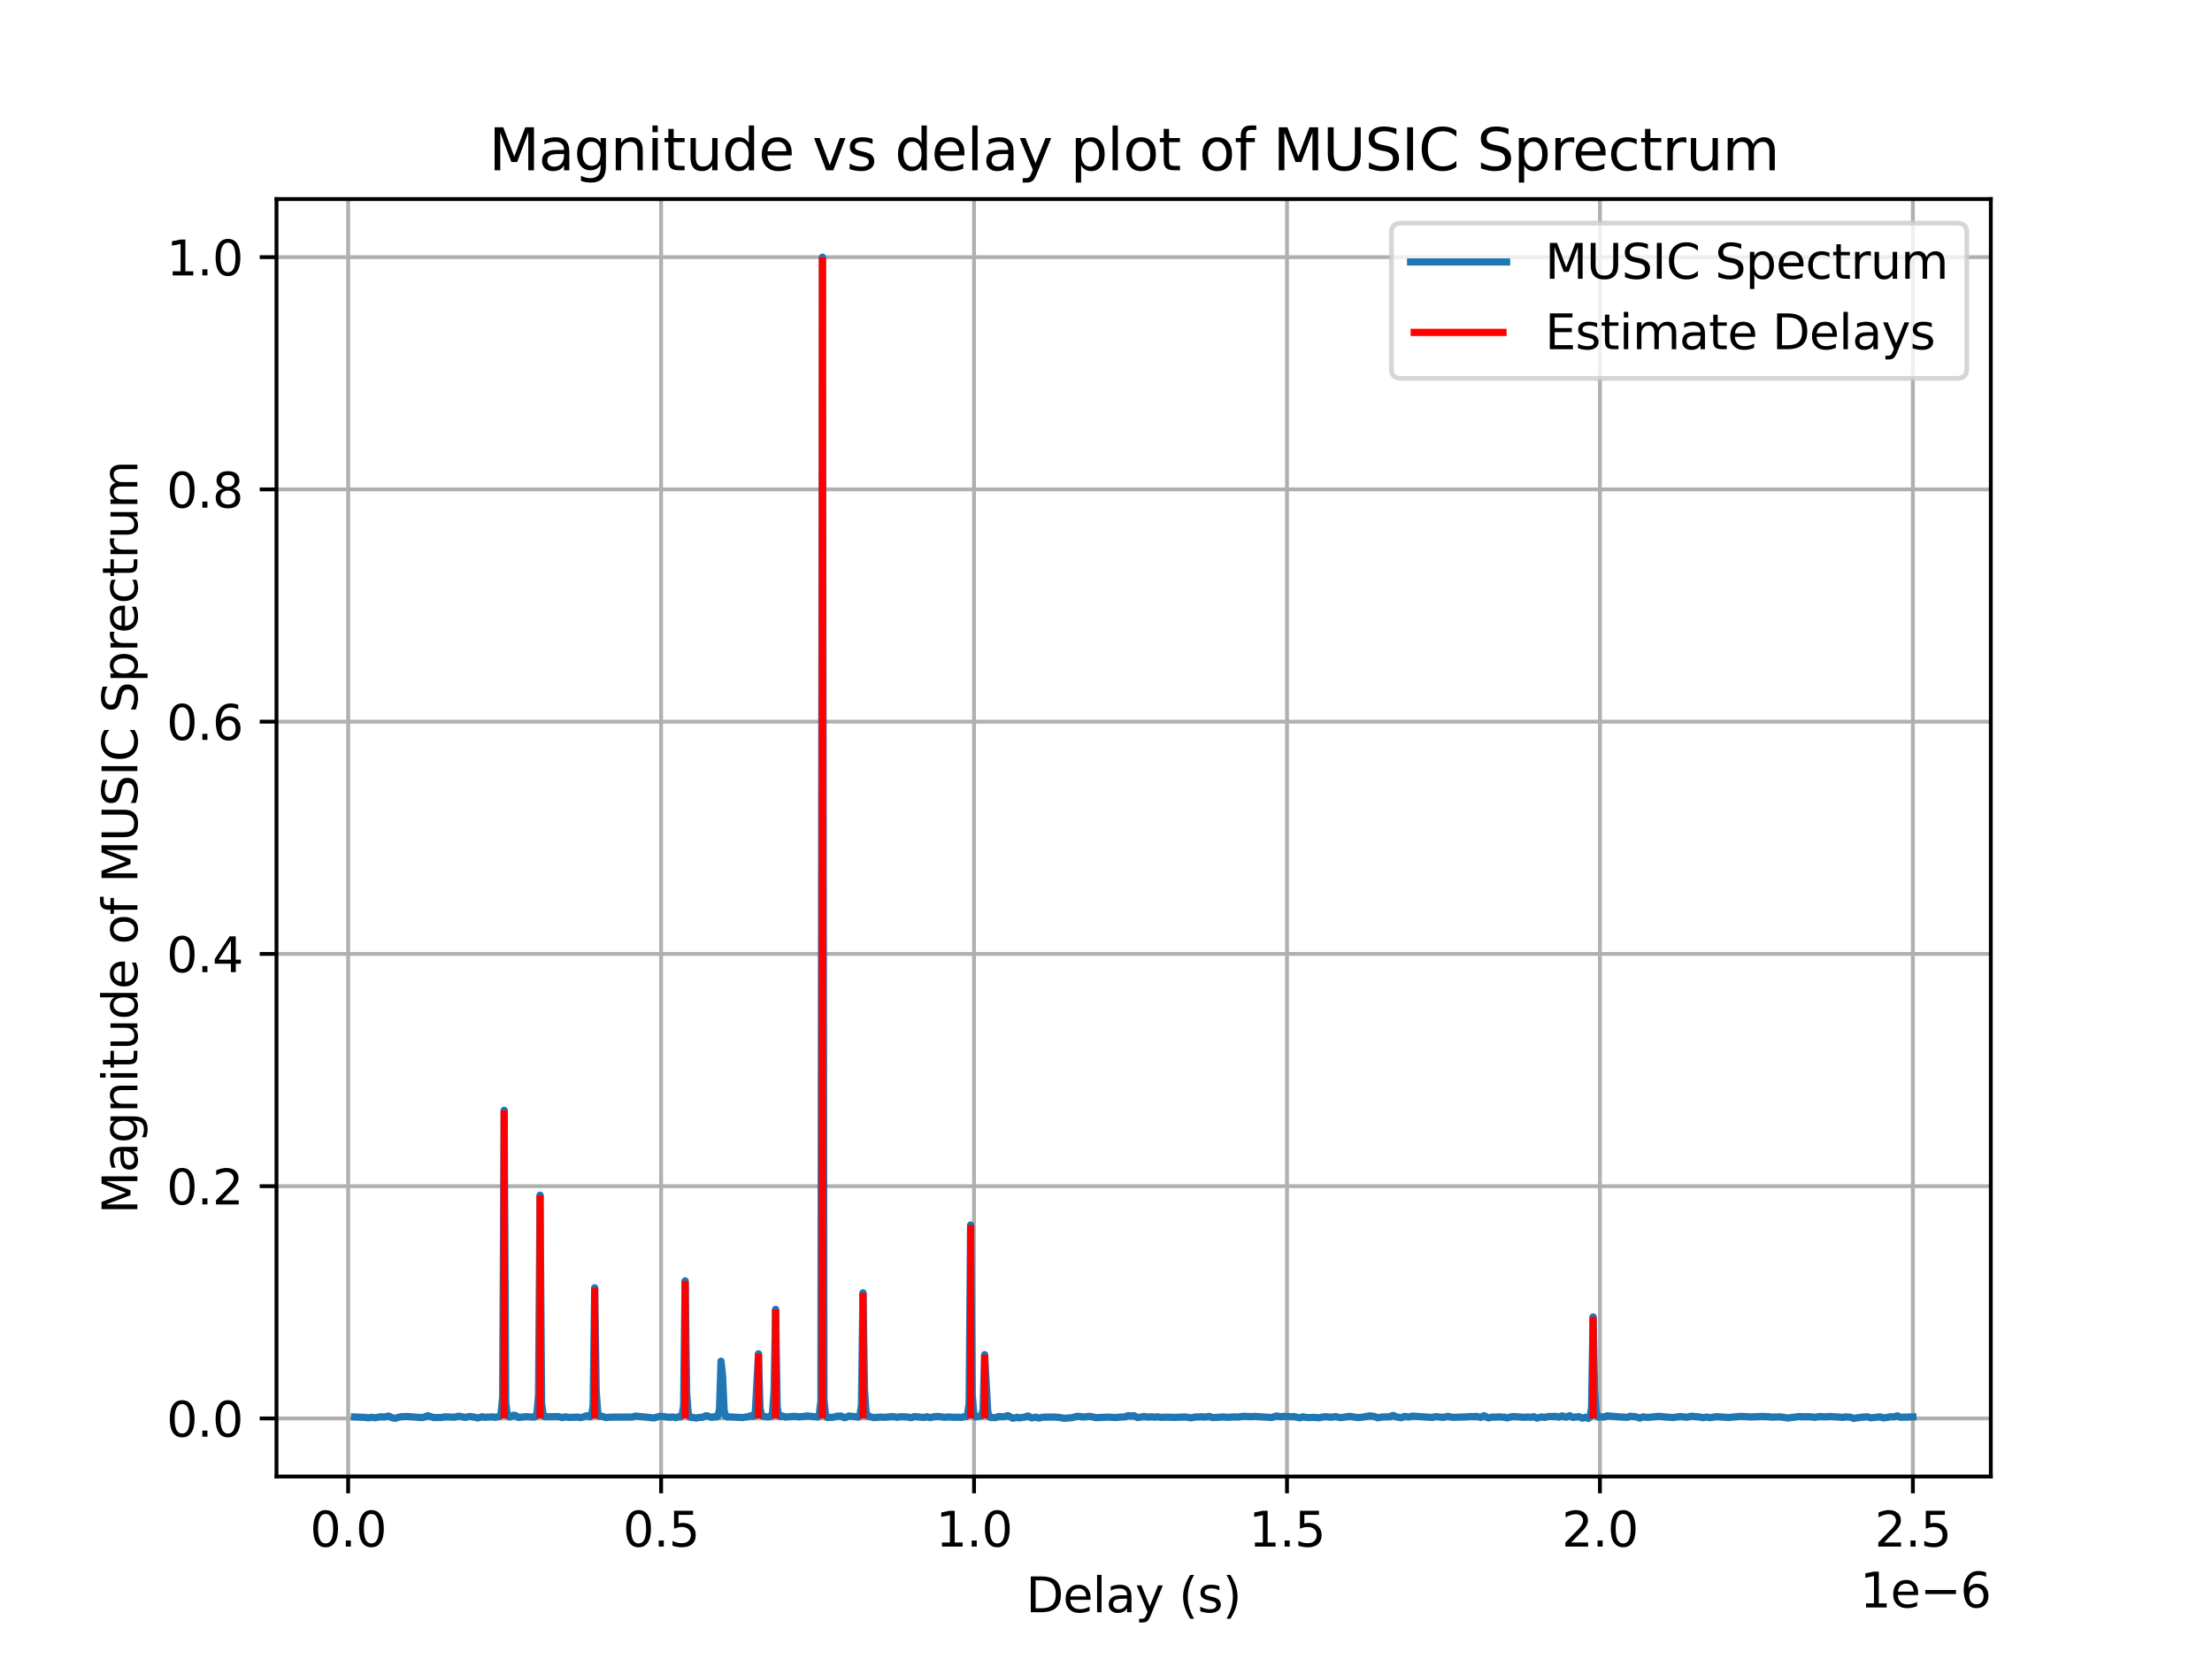 <?xml version="1.0" encoding="utf-8" standalone="no"?>
<!DOCTYPE svg PUBLIC "-//W3C//DTD SVG 1.1//EN"
  "http://www.w3.org/Graphics/SVG/1.1/DTD/svg11.dtd">
<svg xmlns:xlink="http://www.w3.org/1999/xlink" width="460.8pt" height="345.6pt" viewBox="0 0 460.8 345.6" xmlns="http://www.w3.org/2000/svg" version="1.1">
 <defs>
  <style type="text/css">*{stroke-linejoin: round; stroke-linecap: butt}</style>
 </defs>
 <g id="figure_1">
  <g id="patch_1">
   <path d="M 0 345.6 
L 460.8 345.6 
L 460.8 0 
L 0 0 
z
" style="fill: #ffffff"/>
  </g>
  <g id="axes_1">
   <g id="patch_2">
    <path d="M 57.6 307.584 
L 414.72 307.584 
L 414.72 41.472 
L 57.6 41.472 
z
" style="fill: #ffffff"/>
   </g>
   <g id="matplotlib.axis_1">
    <g id="xtick_1">
     <g id="line2d_1">
      <path d="M 72.529 307.584 
L 72.529 41.472 
" clip-path="url(#pc355480e11)" style="fill: none; stroke: #b0b0b0; stroke-width: 0.8; stroke-linecap: square"/>
     </g>
     <g id="line2d_2">
      <defs>
       <path id="m9d162f939c" d="M 0 0 
L 0 3.5 
" style="stroke: #000000; stroke-width: 0.8"/>
      </defs>
      <g>
       <use xlink:href="#m9d162f939c" x="72.529" y="307.584" style="stroke: #000000; stroke-width: 0.8"/>
      </g>
     </g>
     <g id="text_1">
      <!-- 0.0 -->
      <g transform="translate(64.577 322.182) scale(0.1 -0.1)">
       <defs>
        <path id="DejaVuSans-30" d="M 2034 4250 
Q 1547 4250 1301 3770 
Q 1056 3291 1056 2328 
Q 1056 1369 1301 889 
Q 1547 409 2034 409 
Q 2525 409 2770 889 
Q 3016 1369 3016 2328 
Q 3016 3291 2770 3770 
Q 2525 4250 2034 4250 
z
M 2034 4750 
Q 2819 4750 3233 4129 
Q 3647 3509 3647 2328 
Q 3647 1150 3233 529 
Q 2819 -91 2034 -91 
Q 1250 -91 836 529 
Q 422 1150 422 2328 
Q 422 3509 836 4129 
Q 1250 4750 2034 4750 
z
" transform="scale(0.016)"/>
        <path id="DejaVuSans-2e" d="M 684 794 
L 1344 794 
L 1344 0 
L 684 0 
L 684 794 
z
" transform="scale(0.016)"/>
       </defs>
       <use xlink:href="#DejaVuSans-30"/>
       <use xlink:href="#DejaVuSans-2e" x="63.623"/>
       <use xlink:href="#DejaVuSans-30" x="95.41"/>
      </g>
     </g>
    </g>
    <g id="xtick_2">
     <g id="line2d_3">
      <path d="M 137.721 307.584 
L 137.721 41.472 
" clip-path="url(#pc355480e11)" style="fill: none; stroke: #b0b0b0; stroke-width: 0.8; stroke-linecap: square"/>
     </g>
     <g id="line2d_4">
      <g>
       <use xlink:href="#m9d162f939c" x="137.721" y="307.584" style="stroke: #000000; stroke-width: 0.8"/>
      </g>
     </g>
     <g id="text_2">
      <!-- 0.5 -->
      <g transform="translate(129.769 322.182) scale(0.1 -0.1)">
       <defs>
        <path id="DejaVuSans-35" d="M 691 4666 
L 3169 4666 
L 3169 4134 
L 1269 4134 
L 1269 2991 
Q 1406 3038 1543 3061 
Q 1681 3084 1819 3084 
Q 2600 3084 3056 2656 
Q 3513 2228 3513 1497 
Q 3513 744 3044 326 
Q 2575 -91 1722 -91 
Q 1428 -91 1123 -41 
Q 819 9 494 109 
L 494 744 
Q 775 591 1075 516 
Q 1375 441 1709 441 
Q 2250 441 2565 725 
Q 2881 1009 2881 1497 
Q 2881 1984 2565 2268 
Q 2250 2553 1709 2553 
Q 1456 2553 1204 2497 
Q 953 2441 691 2322 
L 691 4666 
z
" transform="scale(0.016)"/>
       </defs>
       <use xlink:href="#DejaVuSans-30"/>
       <use xlink:href="#DejaVuSans-2e" x="63.623"/>
       <use xlink:href="#DejaVuSans-35" x="95.41"/>
      </g>
     </g>
    </g>
    <g id="xtick_3">
     <g id="line2d_5">
      <path d="M 202.912 307.584 
L 202.912 41.472 
" clip-path="url(#pc355480e11)" style="fill: none; stroke: #b0b0b0; stroke-width: 0.8; stroke-linecap: square"/>
     </g>
     <g id="line2d_6">
      <g>
       <use xlink:href="#m9d162f939c" x="202.912" y="307.584" style="stroke: #000000; stroke-width: 0.8"/>
      </g>
     </g>
     <g id="text_3">
      <!-- 1.0 -->
      <g transform="translate(194.961 322.182) scale(0.1 -0.1)">
       <defs>
        <path id="DejaVuSans-31" d="M 794 531 
L 1825 531 
L 1825 4091 
L 703 3866 
L 703 4441 
L 1819 4666 
L 2450 4666 
L 2450 531 
L 3481 531 
L 3481 0 
L 794 0 
L 794 531 
z
" transform="scale(0.016)"/>
       </defs>
       <use xlink:href="#DejaVuSans-31"/>
       <use xlink:href="#DejaVuSans-2e" x="63.623"/>
       <use xlink:href="#DejaVuSans-30" x="95.41"/>
      </g>
     </g>
    </g>
    <g id="xtick_4">
     <g id="line2d_7">
      <path d="M 268.104 307.584 
L 268.104 41.472 
" clip-path="url(#pc355480e11)" style="fill: none; stroke: #b0b0b0; stroke-width: 0.8; stroke-linecap: square"/>
     </g>
     <g id="line2d_8">
      <g>
       <use xlink:href="#m9d162f939c" x="268.104" y="307.584" style="stroke: #000000; stroke-width: 0.8"/>
      </g>
     </g>
     <g id="text_4">
      <!-- 1.5 -->
      <g transform="translate(260.152 322.182) scale(0.1 -0.1)">
       <use xlink:href="#DejaVuSans-31"/>
       <use xlink:href="#DejaVuSans-2e" x="63.623"/>
       <use xlink:href="#DejaVuSans-35" x="95.41"/>
      </g>
     </g>
    </g>
    <g id="xtick_5">
     <g id="line2d_9">
      <path d="M 333.296 307.584 
L 333.296 41.472 
" clip-path="url(#pc355480e11)" style="fill: none; stroke: #b0b0b0; stroke-width: 0.8; stroke-linecap: square"/>
     </g>
     <g id="line2d_10">
      <g>
       <use xlink:href="#m9d162f939c" x="333.296" y="307.584" style="stroke: #000000; stroke-width: 0.8"/>
      </g>
     </g>
     <g id="text_5">
      <!-- 2.0 -->
      <g transform="translate(325.344 322.182) scale(0.1 -0.1)">
       <defs>
        <path id="DejaVuSans-32" d="M 1228 531 
L 3431 531 
L 3431 0 
L 469 0 
L 469 531 
Q 828 903 1448 1529 
Q 2069 2156 2228 2338 
Q 2531 2678 2651 2914 
Q 2772 3150 2772 3378 
Q 2772 3750 2511 3984 
Q 2250 4219 1831 4219 
Q 1534 4219 1204 4116 
Q 875 4013 500 3803 
L 500 4441 
Q 881 4594 1212 4672 
Q 1544 4750 1819 4750 
Q 2544 4750 2975 4387 
Q 3406 4025 3406 3419 
Q 3406 3131 3298 2873 
Q 3191 2616 2906 2266 
Q 2828 2175 2409 1742 
Q 1991 1309 1228 531 
z
" transform="scale(0.016)"/>
       </defs>
       <use xlink:href="#DejaVuSans-32"/>
       <use xlink:href="#DejaVuSans-2e" x="63.623"/>
       <use xlink:href="#DejaVuSans-30" x="95.41"/>
      </g>
     </g>
    </g>
    <g id="xtick_6">
     <g id="line2d_11">
      <path d="M 398.487 307.584 
L 398.487 41.472 
" clip-path="url(#pc355480e11)" style="fill: none; stroke: #b0b0b0; stroke-width: 0.8; stroke-linecap: square"/>
     </g>
     <g id="line2d_12">
      <g>
       <use xlink:href="#m9d162f939c" x="398.487" y="307.584" style="stroke: #000000; stroke-width: 0.8"/>
      </g>
     </g>
     <g id="text_6">
      <!-- 2.5 -->
      <g transform="translate(390.536 322.182) scale(0.1 -0.1)">
       <use xlink:href="#DejaVuSans-32"/>
       <use xlink:href="#DejaVuSans-2e" x="63.623"/>
       <use xlink:href="#DejaVuSans-35" x="95.41"/>
      </g>
     </g>
    </g>
    <g id="text_7">
     <!-- Delay (s) -->
     <g transform="translate(213.726 335.861) scale(0.1 -0.1)">
      <defs>
       <path id="DejaVuSans-44" d="M 1259 4147 
L 1259 519 
L 2022 519 
Q 2988 519 3436 956 
Q 3884 1394 3884 2338 
Q 3884 3275 3436 3711 
Q 2988 4147 2022 4147 
L 1259 4147 
z
M 628 4666 
L 1925 4666 
Q 3281 4666 3915 4102 
Q 4550 3538 4550 2338 
Q 4550 1131 3912 565 
Q 3275 0 1925 0 
L 628 0 
L 628 4666 
z
" transform="scale(0.016)"/>
       <path id="DejaVuSans-65" d="M 3597 1894 
L 3597 1613 
L 953 1613 
Q 991 1019 1311 708 
Q 1631 397 2203 397 
Q 2534 397 2845 478 
Q 3156 559 3463 722 
L 3463 178 
Q 3153 47 2828 -22 
Q 2503 -91 2169 -91 
Q 1331 -91 842 396 
Q 353 884 353 1716 
Q 353 2575 817 3079 
Q 1281 3584 2069 3584 
Q 2775 3584 3186 3129 
Q 3597 2675 3597 1894 
z
M 3022 2063 
Q 3016 2534 2758 2815 
Q 2500 3097 2075 3097 
Q 1594 3097 1305 2825 
Q 1016 2553 972 2059 
L 3022 2063 
z
" transform="scale(0.016)"/>
       <path id="DejaVuSans-6c" d="M 603 4863 
L 1178 4863 
L 1178 0 
L 603 0 
L 603 4863 
z
" transform="scale(0.016)"/>
       <path id="DejaVuSans-61" d="M 2194 1759 
Q 1497 1759 1228 1600 
Q 959 1441 959 1056 
Q 959 750 1161 570 
Q 1363 391 1709 391 
Q 2188 391 2477 730 
Q 2766 1069 2766 1631 
L 2766 1759 
L 2194 1759 
z
M 3341 1997 
L 3341 0 
L 2766 0 
L 2766 531 
Q 2569 213 2275 61 
Q 1981 -91 1556 -91 
Q 1019 -91 701 211 
Q 384 513 384 1019 
Q 384 1609 779 1909 
Q 1175 2209 1959 2209 
L 2766 2209 
L 2766 2266 
Q 2766 2663 2505 2880 
Q 2244 3097 1772 3097 
Q 1472 3097 1187 3025 
Q 903 2953 641 2809 
L 641 3341 
Q 956 3463 1253 3523 
Q 1550 3584 1831 3584 
Q 2591 3584 2966 3190 
Q 3341 2797 3341 1997 
z
" transform="scale(0.016)"/>
       <path id="DejaVuSans-79" d="M 2059 -325 
Q 1816 -950 1584 -1140 
Q 1353 -1331 966 -1331 
L 506 -1331 
L 506 -850 
L 844 -850 
Q 1081 -850 1212 -737 
Q 1344 -625 1503 -206 
L 1606 56 
L 191 3500 
L 800 3500 
L 1894 763 
L 2988 3500 
L 3597 3500 
L 2059 -325 
z
" transform="scale(0.016)"/>
       <path id="DejaVuSans-20" transform="scale(0.016)"/>
       <path id="DejaVuSans-28" d="M 1984 4856 
Q 1566 4138 1362 3434 
Q 1159 2731 1159 2009 
Q 1159 1288 1364 580 
Q 1569 -128 1984 -844 
L 1484 -844 
Q 1016 -109 783 600 
Q 550 1309 550 2009 
Q 550 2706 781 3412 
Q 1013 4119 1484 4856 
L 1984 4856 
z
" transform="scale(0.016)"/>
       <path id="DejaVuSans-73" d="M 2834 3397 
L 2834 2853 
Q 2591 2978 2328 3040 
Q 2066 3103 1784 3103 
Q 1356 3103 1142 2972 
Q 928 2841 928 2578 
Q 928 2378 1081 2264 
Q 1234 2150 1697 2047 
L 1894 2003 
Q 2506 1872 2764 1633 
Q 3022 1394 3022 966 
Q 3022 478 2636 193 
Q 2250 -91 1575 -91 
Q 1294 -91 989 -36 
Q 684 19 347 128 
L 347 722 
Q 666 556 975 473 
Q 1284 391 1588 391 
Q 1994 391 2212 530 
Q 2431 669 2431 922 
Q 2431 1156 2273 1281 
Q 2116 1406 1581 1522 
L 1381 1569 
Q 847 1681 609 1914 
Q 372 2147 372 2553 
Q 372 3047 722 3315 
Q 1072 3584 1716 3584 
Q 2034 3584 2315 3537 
Q 2597 3491 2834 3397 
z
" transform="scale(0.016)"/>
       <path id="DejaVuSans-29" d="M 513 4856 
L 1013 4856 
Q 1481 4119 1714 3412 
Q 1947 2706 1947 2009 
Q 1947 1309 1714 600 
Q 1481 -109 1013 -844 
L 513 -844 
Q 928 -128 1133 580 
Q 1338 1288 1338 2009 
Q 1338 2731 1133 3434 
Q 928 4138 513 4856 
z
" transform="scale(0.016)"/>
      </defs>
      <use xlink:href="#DejaVuSans-44"/>
      <use xlink:href="#DejaVuSans-65" x="77.002"/>
      <use xlink:href="#DejaVuSans-6c" x="138.525"/>
      <use xlink:href="#DejaVuSans-61" x="166.309"/>
      <use xlink:href="#DejaVuSans-79" x="227.588"/>
      <use xlink:href="#DejaVuSans-20" x="286.768"/>
      <use xlink:href="#DejaVuSans-28" x="318.555"/>
      <use xlink:href="#DejaVuSans-73" x="357.568"/>
      <use xlink:href="#DejaVuSans-29" x="409.668"/>
     </g>
    </g>
    <g id="text_8">
     <!-- 1e−6 -->
     <g transform="translate(387.462 334.861) scale(0.1 -0.1)">
      <defs>
       <path id="DejaVuSans-2212" d="M 678 2272 
L 4684 2272 
L 4684 1741 
L 678 1741 
L 678 2272 
z
" transform="scale(0.016)"/>
       <path id="DejaVuSans-36" d="M 2113 2584 
Q 1688 2584 1439 2293 
Q 1191 2003 1191 1497 
Q 1191 994 1439 701 
Q 1688 409 2113 409 
Q 2538 409 2786 701 
Q 3034 994 3034 1497 
Q 3034 2003 2786 2293 
Q 2538 2584 2113 2584 
z
M 3366 4563 
L 3366 3988 
Q 3128 4100 2886 4159 
Q 2644 4219 2406 4219 
Q 1781 4219 1451 3797 
Q 1122 3375 1075 2522 
Q 1259 2794 1537 2939 
Q 1816 3084 2150 3084 
Q 2853 3084 3261 2657 
Q 3669 2231 3669 1497 
Q 3669 778 3244 343 
Q 2819 -91 2113 -91 
Q 1303 -91 875 529 
Q 447 1150 447 2328 
Q 447 3434 972 4092 
Q 1497 4750 2381 4750 
Q 2619 4750 2861 4703 
Q 3103 4656 3366 4563 
z
" transform="scale(0.016)"/>
      </defs>
      <use xlink:href="#DejaVuSans-31"/>
      <use xlink:href="#DejaVuSans-65" x="63.623"/>
      <use xlink:href="#DejaVuSans-2212" x="125.146"/>
      <use xlink:href="#DejaVuSans-36" x="208.936"/>
     </g>
    </g>
   </g>
   <g id="matplotlib.axis_2">
    <g id="ytick_1">
     <g id="line2d_13">
      <path d="M 57.6 295.488 
L 414.72 295.488 
" clip-path="url(#pc355480e11)" style="fill: none; stroke: #b0b0b0; stroke-width: 0.8; stroke-linecap: square"/>
     </g>
     <g id="line2d_14">
      <defs>
       <path id="mf40b91661c" d="M 0 0 
L -3.5 0 
" style="stroke: #000000; stroke-width: 0.8"/>
      </defs>
      <g>
       <use xlink:href="#mf40b91661c" x="57.6" y="295.488" style="stroke: #000000; stroke-width: 0.8"/>
      </g>
     </g>
     <g id="text_9">
      <!-- 0.0 -->
      <g transform="translate(34.697 299.287) scale(0.1 -0.1)">
       <use xlink:href="#DejaVuSans-30"/>
       <use xlink:href="#DejaVuSans-2e" x="63.623"/>
       <use xlink:href="#DejaVuSans-30" x="95.41"/>
      </g>
     </g>
    </g>
    <g id="ytick_2">
     <g id="line2d_15">
      <path d="M 57.6 247.104 
L 414.72 247.104 
" clip-path="url(#pc355480e11)" style="fill: none; stroke: #b0b0b0; stroke-width: 0.8; stroke-linecap: square"/>
     </g>
     <g id="line2d_16">
      <g>
       <use xlink:href="#mf40b91661c" x="57.6" y="247.104" style="stroke: #000000; stroke-width: 0.8"/>
      </g>
     </g>
     <g id="text_10">
      <!-- 0.2 -->
      <g transform="translate(34.697 250.903) scale(0.1 -0.1)">
       <use xlink:href="#DejaVuSans-30"/>
       <use xlink:href="#DejaVuSans-2e" x="63.623"/>
       <use xlink:href="#DejaVuSans-32" x="95.41"/>
      </g>
     </g>
    </g>
    <g id="ytick_3">
     <g id="line2d_17">
      <path d="M 57.6 198.72 
L 414.72 198.72 
" clip-path="url(#pc355480e11)" style="fill: none; stroke: #b0b0b0; stroke-width: 0.8; stroke-linecap: square"/>
     </g>
     <g id="line2d_18">
      <g>
       <use xlink:href="#mf40b91661c" x="57.6" y="198.72" style="stroke: #000000; stroke-width: 0.8"/>
      </g>
     </g>
     <g id="text_11">
      <!-- 0.4 -->
      <g transform="translate(34.697 202.519) scale(0.1 -0.1)">
       <defs>
        <path id="DejaVuSans-34" d="M 2419 4116 
L 825 1625 
L 2419 1625 
L 2419 4116 
z
M 2253 4666 
L 3047 4666 
L 3047 1625 
L 3713 1625 
L 3713 1100 
L 3047 1100 
L 3047 0 
L 2419 0 
L 2419 1100 
L 313 1100 
L 313 1709 
L 2253 4666 
z
" transform="scale(0.016)"/>
       </defs>
       <use xlink:href="#DejaVuSans-30"/>
       <use xlink:href="#DejaVuSans-2e" x="63.623"/>
       <use xlink:href="#DejaVuSans-34" x="95.41"/>
      </g>
     </g>
    </g>
    <g id="ytick_4">
     <g id="line2d_19">
      <path d="M 57.6 150.336 
L 414.72 150.336 
" clip-path="url(#pc355480e11)" style="fill: none; stroke: #b0b0b0; stroke-width: 0.8; stroke-linecap: square"/>
     </g>
     <g id="line2d_20">
      <g>
       <use xlink:href="#mf40b91661c" x="57.6" y="150.336" style="stroke: #000000; stroke-width: 0.8"/>
      </g>
     </g>
     <g id="text_12">
      <!-- 0.6 -->
      <g transform="translate(34.697 154.135) scale(0.1 -0.1)">
       <use xlink:href="#DejaVuSans-30"/>
       <use xlink:href="#DejaVuSans-2e" x="63.623"/>
       <use xlink:href="#DejaVuSans-36" x="95.41"/>
      </g>
     </g>
    </g>
    <g id="ytick_5">
     <g id="line2d_21">
      <path d="M 57.6 101.952 
L 414.72 101.952 
" clip-path="url(#pc355480e11)" style="fill: none; stroke: #b0b0b0; stroke-width: 0.8; stroke-linecap: square"/>
     </g>
     <g id="line2d_22">
      <g>
       <use xlink:href="#mf40b91661c" x="57.6" y="101.952" style="stroke: #000000; stroke-width: 0.8"/>
      </g>
     </g>
     <g id="text_13">
      <!-- 0.8 -->
      <g transform="translate(34.697 105.751) scale(0.1 -0.1)">
       <defs>
        <path id="DejaVuSans-38" d="M 2034 2216 
Q 1584 2216 1326 1975 
Q 1069 1734 1069 1313 
Q 1069 891 1326 650 
Q 1584 409 2034 409 
Q 2484 409 2743 651 
Q 3003 894 3003 1313 
Q 3003 1734 2745 1975 
Q 2488 2216 2034 2216 
z
M 1403 2484 
Q 997 2584 770 2862 
Q 544 3141 544 3541 
Q 544 4100 942 4425 
Q 1341 4750 2034 4750 
Q 2731 4750 3128 4425 
Q 3525 4100 3525 3541 
Q 3525 3141 3298 2862 
Q 3072 2584 2669 2484 
Q 3125 2378 3379 2068 
Q 3634 1759 3634 1313 
Q 3634 634 3220 271 
Q 2806 -91 2034 -91 
Q 1263 -91 848 271 
Q 434 634 434 1313 
Q 434 1759 690 2068 
Q 947 2378 1403 2484 
z
M 1172 3481 
Q 1172 3119 1398 2916 
Q 1625 2713 2034 2713 
Q 2441 2713 2670 2916 
Q 2900 3119 2900 3481 
Q 2900 3844 2670 4047 
Q 2441 4250 2034 4250 
Q 1625 4250 1398 4047 
Q 1172 3844 1172 3481 
z
" transform="scale(0.016)"/>
       </defs>
       <use xlink:href="#DejaVuSans-30"/>
       <use xlink:href="#DejaVuSans-2e" x="63.623"/>
       <use xlink:href="#DejaVuSans-38" x="95.41"/>
      </g>
     </g>
    </g>
    <g id="ytick_6">
     <g id="line2d_23">
      <path d="M 57.6 53.568 
L 414.72 53.568 
" clip-path="url(#pc355480e11)" style="fill: none; stroke: #b0b0b0; stroke-width: 0.8; stroke-linecap: square"/>
     </g>
     <g id="line2d_24">
      <g>
       <use xlink:href="#mf40b91661c" x="57.6" y="53.568" style="stroke: #000000; stroke-width: 0.8"/>
      </g>
     </g>
     <g id="text_14">
      <!-- 1.0 -->
      <g transform="translate(34.697 57.367) scale(0.1 -0.1)">
       <use xlink:href="#DejaVuSans-31"/>
       <use xlink:href="#DejaVuSans-2e" x="63.623"/>
       <use xlink:href="#DejaVuSans-30" x="95.41"/>
      </g>
     </g>
    </g>
    <g id="text_15">
     <!-- Magnitude of MUSIC Sprectrum -->
     <g transform="translate(28.617 252.891) rotate(-90) scale(0.1 -0.1)">
      <defs>
       <path id="DejaVuSans-4d" d="M 628 4666 
L 1569 4666 
L 2759 1491 
L 3956 4666 
L 4897 4666 
L 4897 0 
L 4281 0 
L 4281 4097 
L 3078 897 
L 2444 897 
L 1241 4097 
L 1241 0 
L 628 0 
L 628 4666 
z
" transform="scale(0.016)"/>
       <path id="DejaVuSans-67" d="M 2906 1791 
Q 2906 2416 2648 2759 
Q 2391 3103 1925 3103 
Q 1463 3103 1205 2759 
Q 947 2416 947 1791 
Q 947 1169 1205 825 
Q 1463 481 1925 481 
Q 2391 481 2648 825 
Q 2906 1169 2906 1791 
z
M 3481 434 
Q 3481 -459 3084 -895 
Q 2688 -1331 1869 -1331 
Q 1566 -1331 1297 -1286 
Q 1028 -1241 775 -1147 
L 775 -588 
Q 1028 -725 1275 -790 
Q 1522 -856 1778 -856 
Q 2344 -856 2625 -561 
Q 2906 -266 2906 331 
L 2906 616 
Q 2728 306 2450 153 
Q 2172 0 1784 0 
Q 1141 0 747 490 
Q 353 981 353 1791 
Q 353 2603 747 3093 
Q 1141 3584 1784 3584 
Q 2172 3584 2450 3431 
Q 2728 3278 2906 2969 
L 2906 3500 
L 3481 3500 
L 3481 434 
z
" transform="scale(0.016)"/>
       <path id="DejaVuSans-6e" d="M 3513 2113 
L 3513 0 
L 2938 0 
L 2938 2094 
Q 2938 2591 2744 2837 
Q 2550 3084 2163 3084 
Q 1697 3084 1428 2787 
Q 1159 2491 1159 1978 
L 1159 0 
L 581 0 
L 581 3500 
L 1159 3500 
L 1159 2956 
Q 1366 3272 1645 3428 
Q 1925 3584 2291 3584 
Q 2894 3584 3203 3211 
Q 3513 2838 3513 2113 
z
" transform="scale(0.016)"/>
       <path id="DejaVuSans-69" d="M 603 3500 
L 1178 3500 
L 1178 0 
L 603 0 
L 603 3500 
z
M 603 4863 
L 1178 4863 
L 1178 4134 
L 603 4134 
L 603 4863 
z
" transform="scale(0.016)"/>
       <path id="DejaVuSans-74" d="M 1172 4494 
L 1172 3500 
L 2356 3500 
L 2356 3053 
L 1172 3053 
L 1172 1153 
Q 1172 725 1289 603 
Q 1406 481 1766 481 
L 2356 481 
L 2356 0 
L 1766 0 
Q 1100 0 847 248 
Q 594 497 594 1153 
L 594 3053 
L 172 3053 
L 172 3500 
L 594 3500 
L 594 4494 
L 1172 4494 
z
" transform="scale(0.016)"/>
       <path id="DejaVuSans-75" d="M 544 1381 
L 544 3500 
L 1119 3500 
L 1119 1403 
Q 1119 906 1312 657 
Q 1506 409 1894 409 
Q 2359 409 2629 706 
Q 2900 1003 2900 1516 
L 2900 3500 
L 3475 3500 
L 3475 0 
L 2900 0 
L 2900 538 
Q 2691 219 2414 64 
Q 2138 -91 1772 -91 
Q 1169 -91 856 284 
Q 544 659 544 1381 
z
M 1991 3584 
L 1991 3584 
z
" transform="scale(0.016)"/>
       <path id="DejaVuSans-64" d="M 2906 2969 
L 2906 4863 
L 3481 4863 
L 3481 0 
L 2906 0 
L 2906 525 
Q 2725 213 2448 61 
Q 2172 -91 1784 -91 
Q 1150 -91 751 415 
Q 353 922 353 1747 
Q 353 2572 751 3078 
Q 1150 3584 1784 3584 
Q 2172 3584 2448 3432 
Q 2725 3281 2906 2969 
z
M 947 1747 
Q 947 1113 1208 752 
Q 1469 391 1925 391 
Q 2381 391 2643 752 
Q 2906 1113 2906 1747 
Q 2906 2381 2643 2742 
Q 2381 3103 1925 3103 
Q 1469 3103 1208 2742 
Q 947 2381 947 1747 
z
" transform="scale(0.016)"/>
       <path id="DejaVuSans-6f" d="M 1959 3097 
Q 1497 3097 1228 2736 
Q 959 2375 959 1747 
Q 959 1119 1226 758 
Q 1494 397 1959 397 
Q 2419 397 2687 759 
Q 2956 1122 2956 1747 
Q 2956 2369 2687 2733 
Q 2419 3097 1959 3097 
z
M 1959 3584 
Q 2709 3584 3137 3096 
Q 3566 2609 3566 1747 
Q 3566 888 3137 398 
Q 2709 -91 1959 -91 
Q 1206 -91 779 398 
Q 353 888 353 1747 
Q 353 2609 779 3096 
Q 1206 3584 1959 3584 
z
" transform="scale(0.016)"/>
       <path id="DejaVuSans-66" d="M 2375 4863 
L 2375 4384 
L 1825 4384 
Q 1516 4384 1395 4259 
Q 1275 4134 1275 3809 
L 1275 3500 
L 2222 3500 
L 2222 3053 
L 1275 3053 
L 1275 0 
L 697 0 
L 697 3053 
L 147 3053 
L 147 3500 
L 697 3500 
L 697 3744 
Q 697 4328 969 4595 
Q 1241 4863 1831 4863 
L 2375 4863 
z
" transform="scale(0.016)"/>
       <path id="DejaVuSans-55" d="M 556 4666 
L 1191 4666 
L 1191 1831 
Q 1191 1081 1462 751 
Q 1734 422 2344 422 
Q 2950 422 3222 751 
Q 3494 1081 3494 1831 
L 3494 4666 
L 4128 4666 
L 4128 1753 
Q 4128 841 3676 375 
Q 3225 -91 2344 -91 
Q 1459 -91 1007 375 
Q 556 841 556 1753 
L 556 4666 
z
" transform="scale(0.016)"/>
       <path id="DejaVuSans-53" d="M 3425 4513 
L 3425 3897 
Q 3066 4069 2747 4153 
Q 2428 4238 2131 4238 
Q 1616 4238 1336 4038 
Q 1056 3838 1056 3469 
Q 1056 3159 1242 3001 
Q 1428 2844 1947 2747 
L 2328 2669 
Q 3034 2534 3370 2195 
Q 3706 1856 3706 1288 
Q 3706 609 3251 259 
Q 2797 -91 1919 -91 
Q 1588 -91 1214 -16 
Q 841 59 441 206 
L 441 856 
Q 825 641 1194 531 
Q 1563 422 1919 422 
Q 2459 422 2753 634 
Q 3047 847 3047 1241 
Q 3047 1584 2836 1778 
Q 2625 1972 2144 2069 
L 1759 2144 
Q 1053 2284 737 2584 
Q 422 2884 422 3419 
Q 422 4038 858 4394 
Q 1294 4750 2059 4750 
Q 2388 4750 2728 4690 
Q 3069 4631 3425 4513 
z
" transform="scale(0.016)"/>
       <path id="DejaVuSans-49" d="M 628 4666 
L 1259 4666 
L 1259 0 
L 628 0 
L 628 4666 
z
" transform="scale(0.016)"/>
       <path id="DejaVuSans-43" d="M 4122 4306 
L 4122 3641 
Q 3803 3938 3442 4084 
Q 3081 4231 2675 4231 
Q 1875 4231 1450 3742 
Q 1025 3253 1025 2328 
Q 1025 1406 1450 917 
Q 1875 428 2675 428 
Q 3081 428 3442 575 
Q 3803 722 4122 1019 
L 4122 359 
Q 3791 134 3420 21 
Q 3050 -91 2638 -91 
Q 1578 -91 968 557 
Q 359 1206 359 2328 
Q 359 3453 968 4101 
Q 1578 4750 2638 4750 
Q 3056 4750 3426 4639 
Q 3797 4528 4122 4306 
z
" transform="scale(0.016)"/>
       <path id="DejaVuSans-70" d="M 1159 525 
L 1159 -1331 
L 581 -1331 
L 581 3500 
L 1159 3500 
L 1159 2969 
Q 1341 3281 1617 3432 
Q 1894 3584 2278 3584 
Q 2916 3584 3314 3078 
Q 3713 2572 3713 1747 
Q 3713 922 3314 415 
Q 2916 -91 2278 -91 
Q 1894 -91 1617 61 
Q 1341 213 1159 525 
z
M 3116 1747 
Q 3116 2381 2855 2742 
Q 2594 3103 2138 3103 
Q 1681 3103 1420 2742 
Q 1159 2381 1159 1747 
Q 1159 1113 1420 752 
Q 1681 391 2138 391 
Q 2594 391 2855 752 
Q 3116 1113 3116 1747 
z
" transform="scale(0.016)"/>
       <path id="DejaVuSans-72" d="M 2631 2963 
Q 2534 3019 2420 3045 
Q 2306 3072 2169 3072 
Q 1681 3072 1420 2755 
Q 1159 2438 1159 1844 
L 1159 0 
L 581 0 
L 581 3500 
L 1159 3500 
L 1159 2956 
Q 1341 3275 1631 3429 
Q 1922 3584 2338 3584 
Q 2397 3584 2469 3576 
Q 2541 3569 2628 3553 
L 2631 2963 
z
" transform="scale(0.016)"/>
       <path id="DejaVuSans-63" d="M 3122 3366 
L 3122 2828 
Q 2878 2963 2633 3030 
Q 2388 3097 2138 3097 
Q 1578 3097 1268 2742 
Q 959 2388 959 1747 
Q 959 1106 1268 751 
Q 1578 397 2138 397 
Q 2388 397 2633 464 
Q 2878 531 3122 666 
L 3122 134 
Q 2881 22 2623 -34 
Q 2366 -91 2075 -91 
Q 1284 -91 818 406 
Q 353 903 353 1747 
Q 353 2603 823 3093 
Q 1294 3584 2113 3584 
Q 2378 3584 2631 3529 
Q 2884 3475 3122 3366 
z
" transform="scale(0.016)"/>
       <path id="DejaVuSans-6d" d="M 3328 2828 
Q 3544 3216 3844 3400 
Q 4144 3584 4550 3584 
Q 5097 3584 5394 3201 
Q 5691 2819 5691 2113 
L 5691 0 
L 5113 0 
L 5113 2094 
Q 5113 2597 4934 2840 
Q 4756 3084 4391 3084 
Q 3944 3084 3684 2787 
Q 3425 2491 3425 1978 
L 3425 0 
L 2847 0 
L 2847 2094 
Q 2847 2600 2669 2842 
Q 2491 3084 2119 3084 
Q 1678 3084 1418 2786 
Q 1159 2488 1159 1978 
L 1159 0 
L 581 0 
L 581 3500 
L 1159 3500 
L 1159 2956 
Q 1356 3278 1631 3431 
Q 1906 3584 2284 3584 
Q 2666 3584 2933 3390 
Q 3200 3197 3328 2828 
z
" transform="scale(0.016)"/>
      </defs>
      <use xlink:href="#DejaVuSans-4d"/>
      <use xlink:href="#DejaVuSans-61" x="86.279"/>
      <use xlink:href="#DejaVuSans-67" x="147.559"/>
      <use xlink:href="#DejaVuSans-6e" x="211.035"/>
      <use xlink:href="#DejaVuSans-69" x="274.414"/>
      <use xlink:href="#DejaVuSans-74" x="302.197"/>
      <use xlink:href="#DejaVuSans-75" x="341.406"/>
      <use xlink:href="#DejaVuSans-64" x="404.785"/>
      <use xlink:href="#DejaVuSans-65" x="468.262"/>
      <use xlink:href="#DejaVuSans-20" x="529.785"/>
      <use xlink:href="#DejaVuSans-6f" x="561.572"/>
      <use xlink:href="#DejaVuSans-66" x="622.754"/>
      <use xlink:href="#DejaVuSans-20" x="657.959"/>
      <use xlink:href="#DejaVuSans-4d" x="689.746"/>
      <use xlink:href="#DejaVuSans-55" x="776.025"/>
      <use xlink:href="#DejaVuSans-53" x="849.219"/>
      <use xlink:href="#DejaVuSans-49" x="912.695"/>
      <use xlink:href="#DejaVuSans-43" x="942.188"/>
      <use xlink:href="#DejaVuSans-20" x="1012.012"/>
      <use xlink:href="#DejaVuSans-53" x="1043.799"/>
      <use xlink:href="#DejaVuSans-70" x="1107.275"/>
      <use xlink:href="#DejaVuSans-72" x="1170.752"/>
      <use xlink:href="#DejaVuSans-65" x="1209.615"/>
      <use xlink:href="#DejaVuSans-63" x="1271.139"/>
      <use xlink:href="#DejaVuSans-74" x="1326.119"/>
      <use xlink:href="#DejaVuSans-72" x="1365.328"/>
      <use xlink:href="#DejaVuSans-75" x="1406.441"/>
      <use xlink:href="#DejaVuSans-6d" x="1469.82"/>
     </g>
    </g>
   </g>
   <g id="line2d_25">
    <path d="M 73.833 295.178 
L 76.108 295.271 
L 76.758 295.365 
L 77.408 295.235 
L 78.057 295.347 
L 79.357 295.129 
L 80.007 295.197 
L 80.982 294.989 
L 81.632 295.323 
L 82.282 295.468 
L 82.932 295.273 
L 83.582 295.12 
L 84.882 295.081 
L 87.482 295.291 
L 88.132 295.296 
L 89.107 294.917 
L 89.757 295.126 
L 90.407 295.308 
L 91.382 295.288 
L 92.032 295.287 
L 92.682 295.145 
L 94.631 295.227 
L 95.606 295.012 
L 96.906 295.271 
L 97.881 295.069 
L 98.856 295.226 
L 99.506 295.39 
L 100.481 295.122 
L 100.806 295.242 
L 102.756 295.152 
L 103.081 295.259 
L 104.056 295.103 
L 104.381 294.454 
L 104.706 290.978 
L 105.031 231.288 
L 105.356 292.156 
L 105.681 294.626 
L 106.006 295.154 
L 106.331 295.168 
L 106.981 294.814 
L 107.306 294.832 
L 107.956 295.266 
L 108.606 295.22 
L 109.58 295.107 
L 111.205 295.218 
L 111.53 295.13 
L 111.855 294.35 
L 112.18 290.503 
L 112.505 248.972 
L 112.83 292.33 
L 113.155 294.674 
L 113.48 295.131 
L 116.405 295.107 
L 117.055 295.318 
L 117.705 295.149 
L 118.68 295.277 
L 120.305 295.205 
L 120.955 295.321 
L 121.605 295.148 
L 122.255 294.911 
L 122.905 295.167 
L 123.23 294.829 
L 123.555 292.833 
L 123.88 268.265 
L 124.205 289.875 
L 124.53 294.265 
L 124.855 295.048 
L 125.504 295.055 
L 126.154 295.309 
L 127.129 295.216 
L 131.029 295.192 
L 131.679 295.209 
L 132.329 294.995 
L 133.954 295.147 
L 136.229 295.381 
L 137.529 295.027 
L 139.479 295.252 
L 140.129 295.167 
L 140.779 295.332 
L 141.428 295.122 
L 141.753 295.182 
L 142.078 294.853 
L 142.403 292.883 
L 142.728 266.819 
L 143.053 290.327 
L 143.378 294.471 
L 143.703 295.23 
L 144.678 295.332 
L 145.003 295.406 
L 145.653 295.275 
L 146.303 295.262 
L 146.953 294.945 
L 147.278 294.92 
L 148.253 295.28 
L 148.903 295.087 
L 149.228 295.197 
L 149.553 295.022 
L 149.878 293.637 
L 150.203 283.55 
L 150.528 286.593 
L 150.853 293.857 
L 151.178 295.025 
L 151.503 295.184 
L 152.153 295.167 
L 153.453 295.241 
L 154.753 295.304 
L 155.403 295.165 
L 155.728 295.178 
L 156.378 294.935 
L 156.703 295.045 
L 157.027 295.005 
L 157.352 293.956 
L 158.002 282.009 
L 158.327 293.344 
L 158.652 294.796 
L 158.977 295.056 
L 159.952 295.185 
L 160.602 295.075 
L 160.927 294.256 
L 161.252 289.69 
L 161.577 272.764 
L 161.902 293.087 
L 162.227 294.888 
L 162.552 295.129 
L 162.877 294.983 
L 163.202 295.024 
L 163.527 295.19 
L 164.177 295.15 
L 165.477 295.039 
L 166.452 295.146 
L 167.427 295.064 
L 168.077 294.951 
L 170.352 295.204 
L 170.677 294.619 
L 171.002 291.827 
L 171.327 53.568 
L 171.652 291.627 
L 171.977 294.69 
L 172.302 295.296 
L 173.601 295.239 
L 174.251 295.03 
L 175.226 294.981 
L 175.876 295.336 
L 176.201 295.281 
L 176.851 294.968 
L 178.801 295.211 
L 179.126 294.83 
L 179.451 292.822 
L 179.776 269.308 
L 180.101 289.558 
L 180.426 294.15 
L 180.751 295.002 
L 182.051 295.319 
L 183.351 295.202 
L 184.326 295.243 
L 185.951 295.094 
L 186.926 295.257 
L 187.576 295.119 
L 189.2 295.184 
L 189.525 295.319 
L 189.85 295.313 
L 190.5 295.097 
L 191.8 295.224 
L 192.45 295.291 
L 193.1 295.123 
L 193.75 295.327 
L 194.4 295.174 
L 195.05 295.067 
L 195.7 295.098 
L 196.675 295.249 
L 197.65 295.178 
L 198.625 295.243 
L 199.6 295.222 
L 200.25 295.293 
L 200.9 295.107 
L 201.225 295.121 
L 201.55 294.681 
L 201.875 292.415 
L 202.2 255.179 
L 202.525 290.472 
L 202.85 294.432 
L 203.175 295.18 
L 204.475 294.958 
L 204.799 293.529 
L 205.124 282.201 
L 205.774 294.088 
L 206.099 295.167 
L 206.424 295.301 
L 207.074 295.308 
L 207.399 295.32 
L 208.049 295.08 
L 209.024 295.147 
L 209.999 294.896 
L 210.974 295.451 
L 211.949 295.243 
L 212.274 295.385 
L 212.924 295.285 
L 213.574 295.189 
L 213.899 295.021 
L 214.224 294.982 
L 214.874 295.38 
L 215.849 295.208 
L 216.174 295.371 
L 216.499 295.406 
L 217.149 295.235 
L 218.449 295.199 
L 219.749 295.19 
L 220.398 295.255 
L 221.048 295.329 
L 221.698 295.467 
L 222.673 295.371 
L 223.323 295.332 
L 224.298 295.051 
L 224.948 295.06 
L 225.598 295.2 
L 226.898 295.05 
L 227.873 295.214 
L 228.198 295.33 
L 230.798 295.208 
L 232.423 295.295 
L 233.398 295.2 
L 234.373 295.155 
L 235.023 294.894 
L 235.673 294.984 
L 235.998 294.901 
L 236.322 294.953 
L 236.972 295.307 
L 237.622 295.207 
L 238.272 295.076 
L 239.247 295.22 
L 239.897 295.127 
L 240.547 295.222 
L 241.197 295.142 
L 241.847 295.258 
L 243.147 295.219 
L 244.447 295.267 
L 247.047 295.181 
L 248.022 295.376 
L 248.997 295.187 
L 249.647 295.179 
L 250.297 295.119 
L 250.947 295.22 
L 251.922 295.049 
L 252.571 295.311 
L 254.196 295.225 
L 254.846 295.166 
L 255.821 295.258 
L 257.121 295.167 
L 257.771 295.206 
L 259.071 295.036 
L 260.696 295.117 
L 261.346 295.054 
L 264.921 295.294 
L 265.571 295.079 
L 265.896 294.975 
L 266.871 295.139 
L 267.521 295.036 
L 269.145 295.143 
L 269.47 295.075 
L 270.77 295.369 
L 271.42 295.138 
L 272.07 295.281 
L 272.72 295.305 
L 273.695 295.263 
L 274.67 295.352 
L 275.97 295.124 
L 276.62 295.162 
L 277.27 295.238 
L 278.245 295.097 
L 279.22 295.329 
L 281.17 295.052 
L 282.795 295.305 
L 283.769 295.225 
L 285.394 294.94 
L 286.369 295.083 
L 287.019 295.365 
L 287.994 295.171 
L 288.644 295.164 
L 289.619 295.137 
L 289.944 294.917 
L 290.269 294.858 
L 290.919 295.166 
L 291.894 295.349 
L 292.544 295.063 
L 293.519 295.184 
L 294.169 294.995 
L 298.394 295.28 
L 299.044 295.103 
L 300.668 295.267 
L 301.643 295.05 
L 302.618 295.261 
L 305.218 295.169 
L 306.518 295.09 
L 307.168 295.124 
L 307.493 295.046 
L 308.468 295.271 
L 309.118 294.916 
L 309.443 295.036 
L 309.768 295.283 
L 310.093 295.376 
L 311.068 295.161 
L 311.393 295.234 
L 312.368 295.144 
L 313.018 295.228 
L 313.343 295.201 
L 313.993 295.378 
L 314.643 295.181 
L 315.293 295.086 
L 317.567 295.249 
L 318.217 295.177 
L 318.867 295.248 
L 319.517 295.112 
L 320.167 295.424 
L 321.142 295.161 
L 321.792 295.283 
L 322.442 295.091 
L 323.742 295.074 
L 324.067 295.037 
L 324.717 295.228 
L 325.367 294.95 
L 325.692 295.025 
L 326.017 295.214 
L 326.342 295.208 
L 326.992 294.897 
L 327.642 295.271 
L 328.292 295.175 
L 328.942 295.107 
L 329.592 295.416 
L 329.917 295.384 
L 330.242 295.235 
L 330.892 295.479 
L 331.217 295.183 
L 331.541 293.373 
L 331.866 274.33 
L 332.191 289.671 
L 332.516 294.319 
L 332.841 295.176 
L 333.166 295.229 
L 333.491 295.127 
L 334.141 295.203 
L 334.791 294.937 
L 336.091 295.061 
L 337.066 295.126 
L 337.716 295.2 
L 338.366 295.201 
L 339.016 295.256 
L 339.666 295.008 
L 340.316 295.127 
L 340.641 295.094 
L 341.616 295.419 
L 342.266 295.159 
L 343.241 295.275 
L 345.516 295.047 
L 346.166 295.091 
L 346.816 295.175 
L 347.79 295.239 
L 348.44 295.304 
L 350.065 295.082 
L 351.365 295.244 
L 352.34 295.017 
L 354.29 295.202 
L 354.615 295.336 
L 355.265 295.239 
L 355.59 295.196 
L 356.24 295.333 
L 357.54 295.109 
L 360.14 295.296 
L 360.79 295.213 
L 361.765 295.133 
L 362.74 295.052 
L 364.689 295.175 
L 367.289 295.064 
L 367.939 295.128 
L 368.589 295.118 
L 368.914 295.221 
L 370.864 295.153 
L 372.489 295.398 
L 374.764 295.089 
L 375.739 295.141 
L 376.714 295.125 
L 377.364 295.145 
L 378.014 295.265 
L 378.988 295.078 
L 380.288 295.154 
L 381.263 295.073 
L 381.913 295.132 
L 382.888 295.178 
L 383.863 295.271 
L 384.513 295.157 
L 385.488 295.22 
L 386.138 295.488 
L 386.788 295.375 
L 388.088 295.204 
L 389.063 295.144 
L 389.713 295.365 
L 391.663 295.149 
L 392.313 295.375 
L 392.963 295.3 
L 393.938 295.131 
L 394.588 295.146 
L 395.237 294.94 
L 395.887 295.244 
L 398.487 295.163 
L 398.487 295.163 
" clip-path="url(#pc355480e11)" style="fill: none; stroke: #1f77b4; stroke-width: 1.5; stroke-linecap: square"/>
   </g>
   <g id="LineCollection_1">
    <path d="M 171.327 295.488 
L 171.327 53.568 
" clip-path="url(#pc355480e11)" style="fill: none; stroke: #ff0000; stroke-width: 1.5"/>
    <path d="M 105.031 295.488 
L 105.031 231.288 
" clip-path="url(#pc355480e11)" style="fill: none; stroke: #ff0000; stroke-width: 1.5"/>
    <path d="M 112.505 295.488 
L 112.505 248.972 
" clip-path="url(#pc355480e11)" style="fill: none; stroke: #ff0000; stroke-width: 1.5"/>
    <path d="M 202.2 295.488 
L 202.2 255.179 
" clip-path="url(#pc355480e11)" style="fill: none; stroke: #ff0000; stroke-width: 1.5"/>
    <path d="M 142.728 295.488 
L 142.728 266.819 
" clip-path="url(#pc355480e11)" style="fill: none; stroke: #ff0000; stroke-width: 1.5"/>
    <path d="M 123.88 295.488 
L 123.88 268.265 
" clip-path="url(#pc355480e11)" style="fill: none; stroke: #ff0000; stroke-width: 1.5"/>
    <path d="M 179.776 295.488 
L 179.776 269.308 
" clip-path="url(#pc355480e11)" style="fill: none; stroke: #ff0000; stroke-width: 1.5"/>
    <path d="M 161.577 295.488 
L 161.577 272.764 
" clip-path="url(#pc355480e11)" style="fill: none; stroke: #ff0000; stroke-width: 1.5"/>
    <path d="M 331.866 295.488 
L 331.866 274.33 
" clip-path="url(#pc355480e11)" style="fill: none; stroke: #ff0000; stroke-width: 1.5"/>
    <path d="M 158.002 295.488 
L 158.002 282.009 
" clip-path="url(#pc355480e11)" style="fill: none; stroke: #ff0000; stroke-width: 1.5"/>
    <path d="M 205.124 295.488 
L 205.124 282.201 
" clip-path="url(#pc355480e11)" style="fill: none; stroke: #ff0000; stroke-width: 1.5"/>
   </g>
   <g id="patch_3">
    <path d="M 57.6 307.584 
L 57.6 41.472 
" style="fill: none; stroke: #000000; stroke-width: 0.8; stroke-linejoin: miter; stroke-linecap: square"/>
   </g>
   <g id="patch_4">
    <path d="M 414.72 307.584 
L 414.72 41.472 
" style="fill: none; stroke: #000000; stroke-width: 0.8; stroke-linejoin: miter; stroke-linecap: square"/>
   </g>
   <g id="patch_5">
    <path d="M 57.6 307.584 
L 414.72 307.584 
" style="fill: none; stroke: #000000; stroke-width: 0.8; stroke-linejoin: miter; stroke-linecap: square"/>
   </g>
   <g id="patch_6">
    <path d="M 57.6 41.472 
L 414.72 41.472 
" style="fill: none; stroke: #000000; stroke-width: 0.8; stroke-linejoin: miter; stroke-linecap: square"/>
   </g>
   <g id="text_16">
    <!-- Magnitude vs delay plot of MUSIC Sprectrum -->
    <g transform="translate(101.832 35.472) scale(0.12 -0.12)">
     <defs>
      <path id="DejaVuSans-76" d="M 191 3500 
L 800 3500 
L 1894 563 
L 2988 3500 
L 3597 3500 
L 2284 0 
L 1503 0 
L 191 3500 
z
" transform="scale(0.016)"/>
     </defs>
     <use xlink:href="#DejaVuSans-4d"/>
     <use xlink:href="#DejaVuSans-61" x="86.279"/>
     <use xlink:href="#DejaVuSans-67" x="147.559"/>
     <use xlink:href="#DejaVuSans-6e" x="211.035"/>
     <use xlink:href="#DejaVuSans-69" x="274.414"/>
     <use xlink:href="#DejaVuSans-74" x="302.197"/>
     <use xlink:href="#DejaVuSans-75" x="341.406"/>
     <use xlink:href="#DejaVuSans-64" x="404.785"/>
     <use xlink:href="#DejaVuSans-65" x="468.262"/>
     <use xlink:href="#DejaVuSans-20" x="529.785"/>
     <use xlink:href="#DejaVuSans-76" x="561.572"/>
     <use xlink:href="#DejaVuSans-73" x="620.752"/>
     <use xlink:href="#DejaVuSans-20" x="672.852"/>
     <use xlink:href="#DejaVuSans-64" x="704.639"/>
     <use xlink:href="#DejaVuSans-65" x="768.115"/>
     <use xlink:href="#DejaVuSans-6c" x="829.639"/>
     <use xlink:href="#DejaVuSans-61" x="857.422"/>
     <use xlink:href="#DejaVuSans-79" x="918.701"/>
     <use xlink:href="#DejaVuSans-20" x="977.881"/>
     <use xlink:href="#DejaVuSans-70" x="1009.668"/>
     <use xlink:href="#DejaVuSans-6c" x="1073.145"/>
     <use xlink:href="#DejaVuSans-6f" x="1100.928"/>
     <use xlink:href="#DejaVuSans-74" x="1162.109"/>
     <use xlink:href="#DejaVuSans-20" x="1201.318"/>
     <use xlink:href="#DejaVuSans-6f" x="1233.105"/>
     <use xlink:href="#DejaVuSans-66" x="1294.287"/>
     <use xlink:href="#DejaVuSans-20" x="1329.492"/>
     <use xlink:href="#DejaVuSans-4d" x="1361.279"/>
     <use xlink:href="#DejaVuSans-55" x="1447.559"/>
     <use xlink:href="#DejaVuSans-53" x="1520.752"/>
     <use xlink:href="#DejaVuSans-49" x="1584.229"/>
     <use xlink:href="#DejaVuSans-43" x="1613.721"/>
     <use xlink:href="#DejaVuSans-20" x="1683.545"/>
     <use xlink:href="#DejaVuSans-53" x="1715.332"/>
     <use xlink:href="#DejaVuSans-70" x="1778.809"/>
     <use xlink:href="#DejaVuSans-72" x="1842.285"/>
     <use xlink:href="#DejaVuSans-65" x="1881.148"/>
     <use xlink:href="#DejaVuSans-63" x="1942.672"/>
     <use xlink:href="#DejaVuSans-74" x="1997.652"/>
     <use xlink:href="#DejaVuSans-72" x="2036.861"/>
     <use xlink:href="#DejaVuSans-75" x="2077.975"/>
     <use xlink:href="#DejaVuSans-6d" x="2141.354"/>
    </g>
   </g>
   <g id="legend_1">
    <g id="patch_7">
     <path d="M 291.856 78.828 
L 407.72 78.828 
Q 409.72 78.828 409.72 76.828 
L 409.72 48.472 
Q 409.72 46.472 407.72 46.472 
L 291.856 46.472 
Q 289.856 46.472 289.856 48.472 
L 289.856 76.828 
Q 289.856 78.828 291.856 78.828 
z
" style="fill: #ffffff; opacity: 0.8; stroke: #cccccc; stroke-linejoin: miter"/>
    </g>
    <g id="line2d_26">
     <path d="M 293.856 54.57 
L 303.856 54.57 
L 313.856 54.57 
" style="fill: none; stroke: #1f77b4; stroke-width: 1.5; stroke-linecap: square"/>
    </g>
    <g id="text_17">
     <!-- MUSIC Spectrum -->
     <g transform="translate(321.856 58.07) scale(0.1 -0.1)">
      <use xlink:href="#DejaVuSans-4d"/>
      <use xlink:href="#DejaVuSans-55" x="86.279"/>
      <use xlink:href="#DejaVuSans-53" x="159.473"/>
      <use xlink:href="#DejaVuSans-49" x="222.949"/>
      <use xlink:href="#DejaVuSans-43" x="252.441"/>
      <use xlink:href="#DejaVuSans-20" x="322.266"/>
      <use xlink:href="#DejaVuSans-53" x="354.053"/>
      <use xlink:href="#DejaVuSans-70" x="417.529"/>
      <use xlink:href="#DejaVuSans-65" x="481.006"/>
      <use xlink:href="#DejaVuSans-63" x="542.529"/>
      <use xlink:href="#DejaVuSans-74" x="597.51"/>
      <use xlink:href="#DejaVuSans-72" x="636.719"/>
      <use xlink:href="#DejaVuSans-75" x="677.832"/>
      <use xlink:href="#DejaVuSans-6d" x="741.211"/>
     </g>
    </g>
    <g id="line2d_27">
     <path d="M 293.856 69.249 
L 313.856 69.249 
" style="fill: none; stroke: #ff0000; stroke-width: 1.5"/>
    </g>
    <g id="text_18">
     <!-- Estimate Delays -->
     <g transform="translate(321.856 72.749) scale(0.1 -0.1)">
      <defs>
       <path id="DejaVuSans-45" d="M 628 4666 
L 3578 4666 
L 3578 4134 
L 1259 4134 
L 1259 2753 
L 3481 2753 
L 3481 2222 
L 1259 2222 
L 1259 531 
L 3634 531 
L 3634 0 
L 628 0 
L 628 4666 
z
" transform="scale(0.016)"/>
      </defs>
      <use xlink:href="#DejaVuSans-45"/>
      <use xlink:href="#DejaVuSans-73" x="63.184"/>
      <use xlink:href="#DejaVuSans-74" x="115.283"/>
      <use xlink:href="#DejaVuSans-69" x="154.492"/>
      <use xlink:href="#DejaVuSans-6d" x="182.275"/>
      <use xlink:href="#DejaVuSans-61" x="279.688"/>
      <use xlink:href="#DejaVuSans-74" x="340.967"/>
      <use xlink:href="#DejaVuSans-65" x="380.176"/>
      <use xlink:href="#DejaVuSans-20" x="441.699"/>
      <use xlink:href="#DejaVuSans-44" x="473.486"/>
      <use xlink:href="#DejaVuSans-65" x="550.488"/>
      <use xlink:href="#DejaVuSans-6c" x="612.012"/>
      <use xlink:href="#DejaVuSans-61" x="639.795"/>
      <use xlink:href="#DejaVuSans-79" x="701.074"/>
      <use xlink:href="#DejaVuSans-73" x="760.254"/>
     </g>
    </g>
   </g>
  </g>
 </g>
 <defs>
  <clipPath id="pc355480e11">
   <rect x="57.6" y="41.472" width="357.12" height="266.112"/>
  </clipPath>
 </defs>
</svg>
